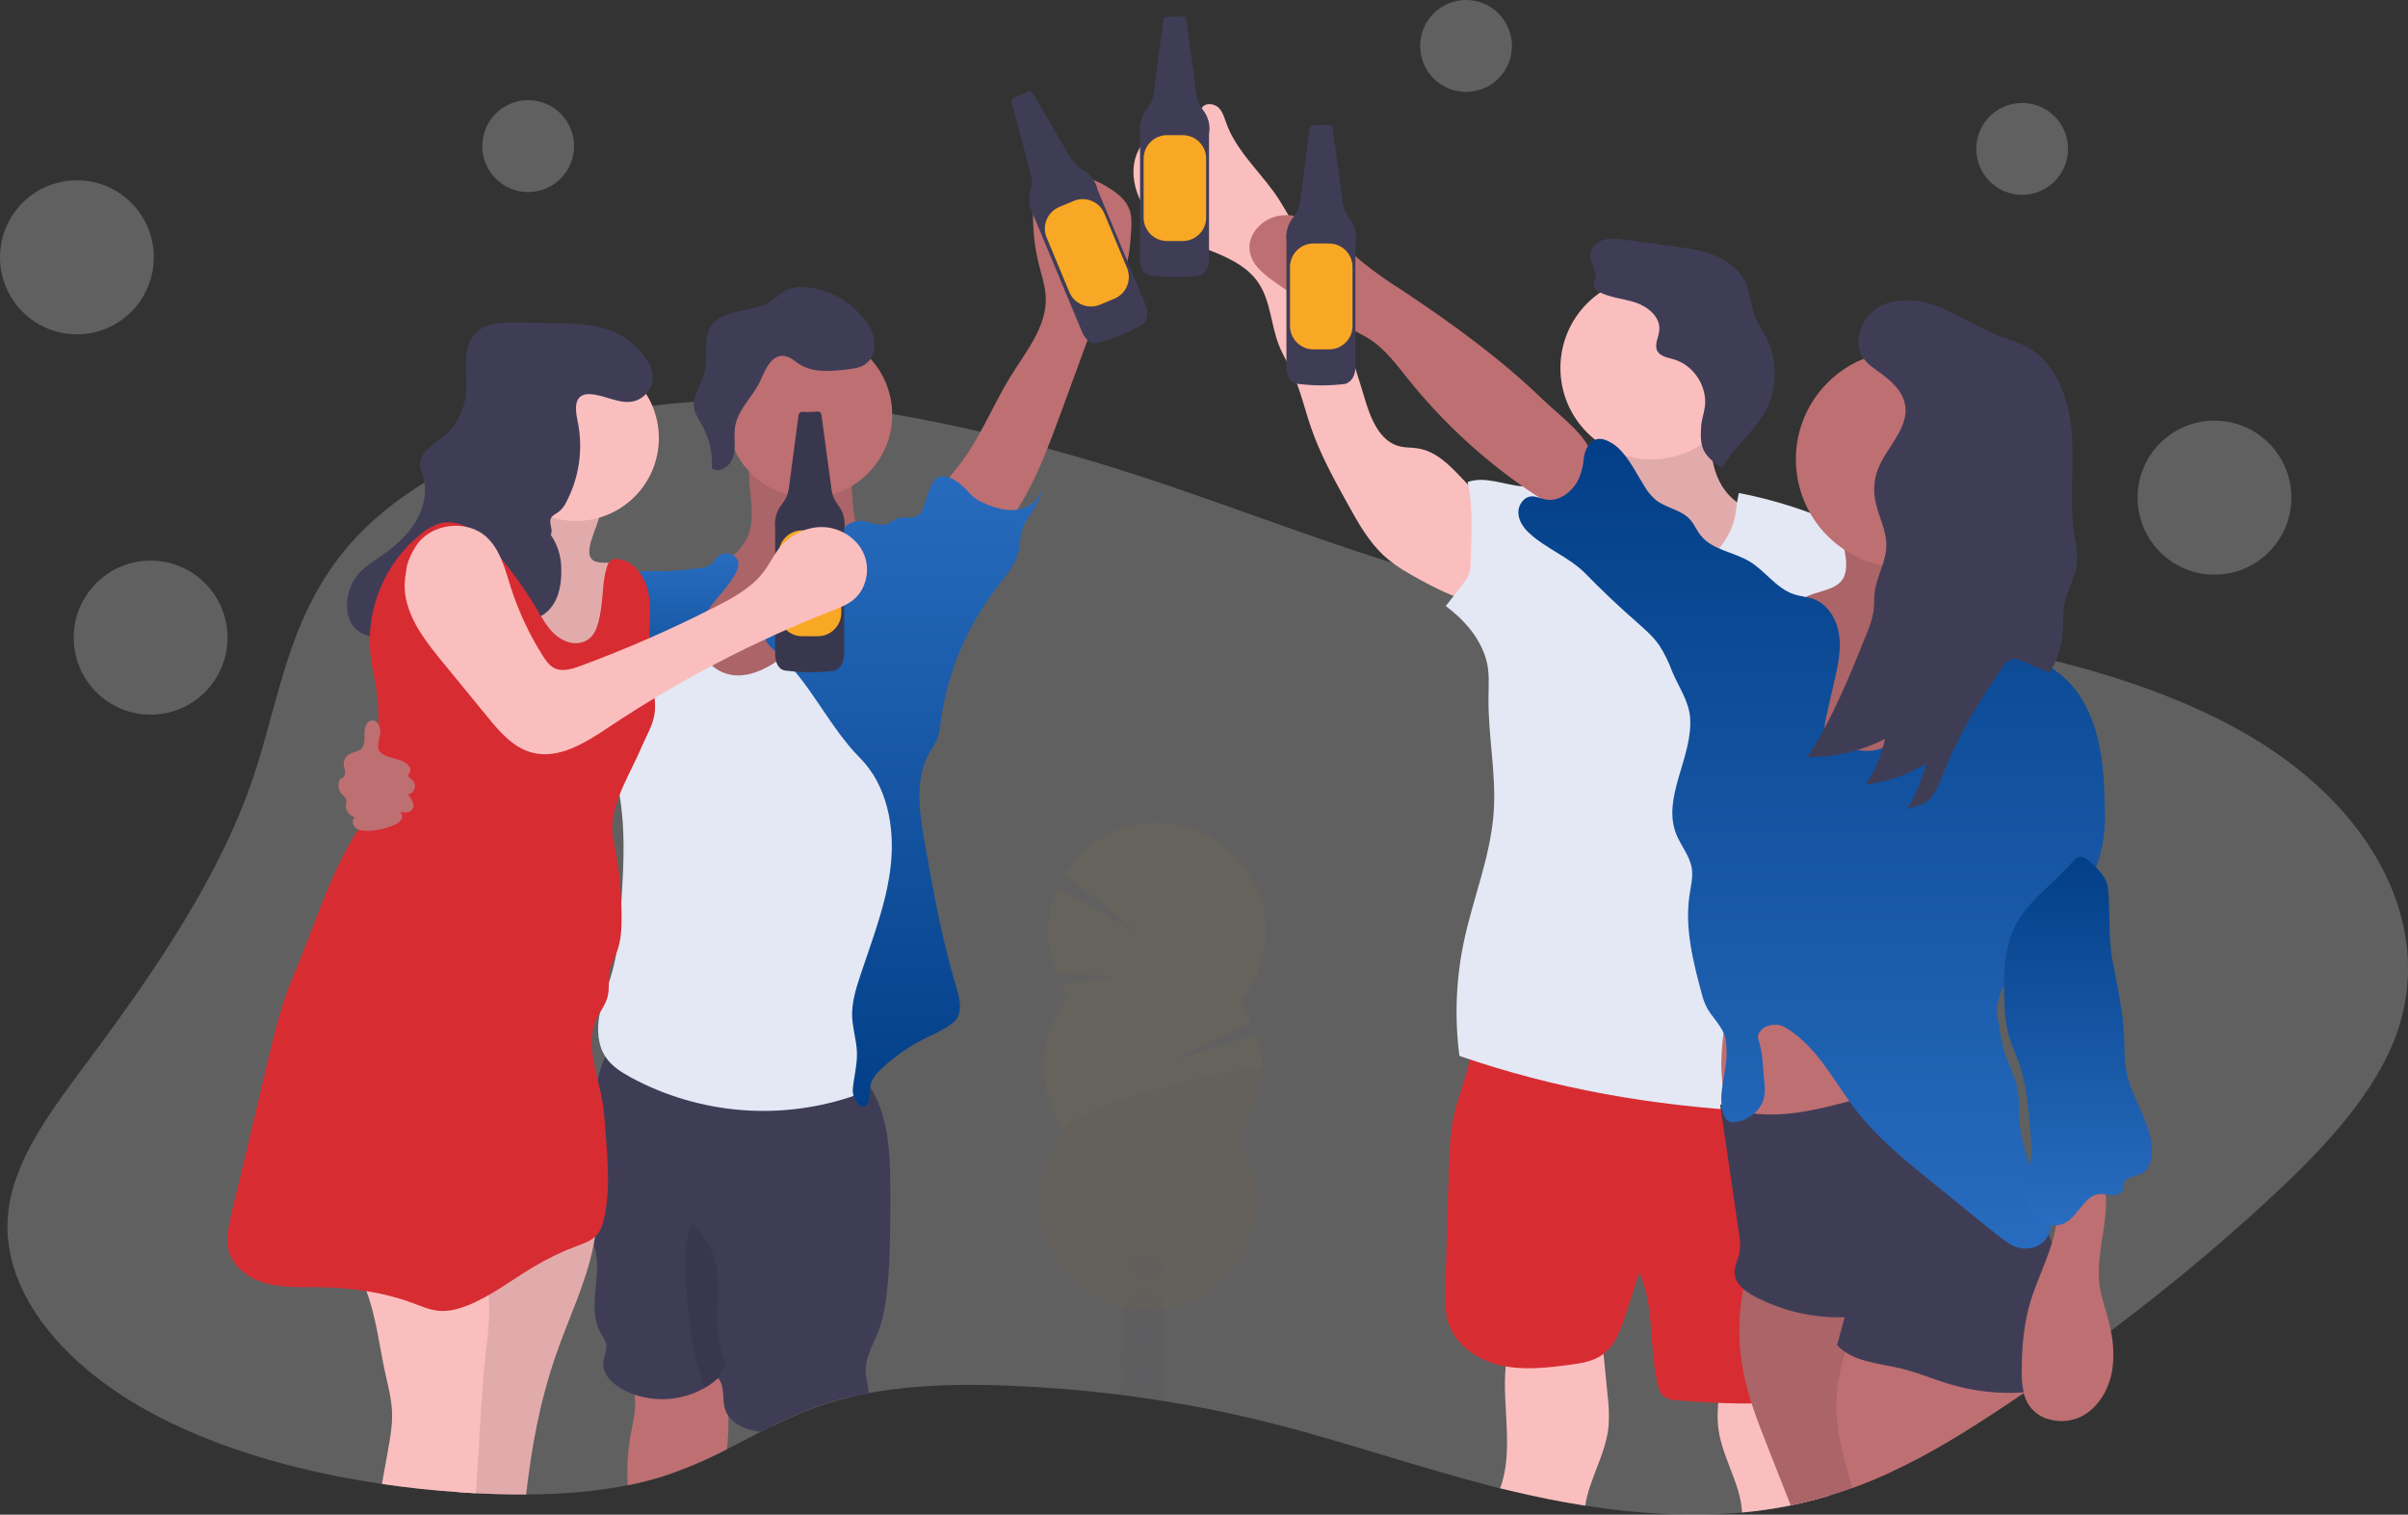 <svg width="585" height="368" viewBox="0 0 585 368" fill="none" xmlns="http://www.w3.org/2000/svg">
<rect x="0" y="0" width="585" height="368" fill="#333333" stroke="none"/>
<g clip-path="url(#clip0)">
<path d="M581.336 253.498C575.466 267.637 563.185 280.408 550.003 292.503C538.414 303.137 526.018 313.414 512.815 323.332C509.156 326.085 505.438 328.804 501.663 331.488L499.039 333.341C496.714 334.99 494.348 336.623 491.943 338.24L491.655 338.436C489.322 340.026 486.968 341.601 484.594 343.16C476.828 348.27 468.618 353.345 459.543 357.547C456.451 358.982 453.261 360.319 449.958 361.516C448.171 362.167 446.347 362.776 444.484 363.344C441.434 364.273 438.3 365.083 435.028 365.749C434.482 365.863 433.93 365.971 433.379 366.074C430.029 366.704 426.638 367.164 423.211 367.479C410.652 368.63 397.68 367.788 385.101 365.816C378.813 364.83 372.624 363.561 366.636 362.115C365.899 361.94 365.167 361.759 364.43 361.599C344.038 356.488 324.892 349.55 304.356 344.672C297.278 342.989 290.063 341.561 282.711 340.388C279.124 339.816 275.517 339.3 271.889 338.839C263.349 337.776 254.702 337.063 246.018 336.702C234.309 336.186 222.219 336.408 211.077 338.457C209.593 338.729 208.128 339.035 206.681 339.376C204.847 339.806 203.046 340.296 201.28 340.847C196.52 342.388 191.886 344.298 187.423 346.562C186.541 346.995 185.67 347.434 184.799 347.878C182.068 349.272 179.373 350.696 176.636 352.08C171.711 354.662 166.586 356.841 161.31 358.595C158.42 359.509 155.481 360.26 152.508 360.845C144.638 362.425 136.264 363.049 127.853 363.091C123.797 363.091 119.737 363.003 115.722 362.791H115.598C114.227 362.719 112.851 362.636 111.475 362.533C105.209 362.105 98.963 361.444 92.809 360.541C71.727 357.443 51.731 351.589 35.647 342.659C13.801 330.538 -0.072 312.465 2.01 294.408C3.504 281.4 12.786 269.32 21.593 257.494C37.976 235.472 53.323 212.949 61.399 189.209C67.949 169.938 69.902 149.563 84.976 132.244C89.805 126.7 95.979 121.641 103.168 117.207C108.542 113.911 114.174 111.059 120.01 108.679C126.605 105.973 133.39 103.756 140.309 102.046C146.306 100.555 152.384 99.411 158.511 98.618C161.841 98.184 165.211 97.849 168.602 97.622C171.213 97.439 173.836 97.324 176.471 97.276H176.879C178.49 97.245 180.101 97.245 181.713 97.276C193.462 97.458 205.179 98.561 216.756 100.574C224.002 101.787 231.186 103.274 238.221 104.911C242.419 105.884 246.58 106.905 250.702 107.972C251.96 108.297 253.217 108.627 254.459 108.963C283.793 116.835 309.602 127.707 337.864 136.627C338.008 136.673 338.147 136.72 338.291 136.756C344.092 138.543 349.982 140.025 355.937 141.195C360.312 142.073 364.786 142.832 369.336 143.498C376.304 144.53 383.421 145.346 390.589 146.048L392.171 146.203C402.69 147.235 413.301 148.004 423.608 148.902C427.267 149.223 430.895 149.553 434.471 149.935C436.739 150.162 438.986 150.403 441.212 150.658C442.81 150.843 444.412 151.029 446.015 151.225C447.618 151.422 449.313 151.628 450.962 151.84C452.034 151.974 453.101 152.113 454.173 152.263C460.667 153.125 467.144 154.09 473.55 155.195C477.446 155.866 481.322 156.589 485.151 157.368C487.923 157.933 490.672 158.528 493.396 159.155C495.417 159.612 497.42 160.094 499.405 160.6C515.541 164.663 530.641 169.99 543.653 177.181C577.445 195.811 592.565 226.459 581.336 253.498Z" fill="white" fill-opacity="0.22"/>
<path d="M128.317 46.666C134.473 46.666 139.464 41.667 139.464 35.5C139.464 29.334 134.473 24.334 128.317 24.334C122.161 24.334 117.17 29.334 117.17 35.5C117.17 41.667 122.161 46.666 128.317 46.666Z" fill="white" fill-opacity="0.22"/>
<path d="M356.159 22.331C362.315 22.331 367.306 17.332 367.306 11.166C367.306 4.999 362.315 0 356.159 0C350.002 0 345.012 4.999 345.012 11.166C345.012 17.332 350.002 22.331 356.159 22.331Z" fill="white" fill-opacity="0.22"/>
<path d="M491.258 47.337C497.414 47.337 502.405 42.338 502.405 36.171C502.405 30.005 497.414 25.006 491.258 25.006C485.101 25.006 480.111 30.005 480.111 36.171C480.111 42.338 485.101 47.337 491.258 47.337Z" fill="white" fill-opacity="0.22"/>
<path d="M18.681 81.227C28.999 81.227 37.363 72.849 37.363 62.514C37.363 52.179 28.999 43.801 18.681 43.801C8.364 43.801 0 52.179 0 62.514C0 72.849 8.364 81.227 18.681 81.227Z" fill="white" fill-opacity="0.22"/>
<path d="M36.59 173.629C46.907 173.629 55.271 165.251 55.271 154.916C55.271 144.582 46.907 136.204 36.59 136.204C26.272 136.204 17.908 144.582 17.908 154.916C17.908 165.251 26.272 173.629 36.59 173.629Z" fill="white" fill-opacity="0.22"/>
<path d="M537.985 139.616C548.302 139.616 556.666 131.238 556.666 120.903C556.666 110.568 548.302 102.19 537.985 102.19C527.667 102.19 519.303 110.568 519.303 120.903C519.303 131.238 527.667 139.616 537.985 139.616Z" fill="white" fill-opacity="0.22"/>
<path d="M182.614 123.556C182.707 125.127 182.615 126.704 182.341 128.254C181.311 133.049 176.951 136.343 172.73 138.841C168.509 141.34 163.871 143.704 161.361 147.922C158.336 153.017 159.3 159.867 162.851 164.626C166.401 169.386 172.029 172.22 177.822 173.402C188.386 175.586 199.956 172.519 207.877 165.189C215.798 157.859 219.771 146.404 217.828 135.765C213.53 136.369 209.701 132.569 208.31 128.45C206.918 124.331 207.207 119.865 206.666 115.545C206.626 114.814 206.407 114.105 206.027 113.48C205.424 112.643 204.357 112.303 203.362 112.029C198.394 110.661 190.035 107.667 184.887 108.813C180.249 109.877 182.537 119.654 182.614 123.556Z" fill="#BE6F72"/>
<path opacity="0.1" d="M182.614 123.556C182.707 125.127 182.615 126.704 182.341 128.254C181.311 133.049 176.951 136.343 172.73 138.841C168.509 141.34 163.871 143.704 161.361 147.922C158.336 153.017 159.3 159.867 162.851 164.626C166.401 169.386 172.029 172.22 177.822 173.402C188.386 175.586 199.956 172.519 207.877 165.189C215.798 157.859 219.771 146.404 217.828 135.765C213.53 136.369 209.701 132.569 208.31 128.45C206.918 124.331 207.207 119.865 206.666 115.545C206.626 114.814 206.407 114.105 206.027 113.48C205.424 112.643 204.357 112.303 203.362 112.029C198.394 110.661 190.035 107.667 184.887 108.813C180.249 109.877 182.537 119.654 182.614 123.556Z" fill="black"/>
<path d="M176.611 352.09C171.686 354.672 166.56 356.851 161.284 358.605C158.394 359.519 155.456 360.271 152.482 360.856C152.271 356.886 152.487 352.906 153.126 348.983C153.528 346.727 154.121 344.492 154.275 342.205C154.494 338.904 153.789 335.607 152.24 332.686C157.981 331.901 163.433 330.621 169.2 330.998L169.566 331.023C170.251 331.041 170.93 331.168 171.576 331.4C172.463 331.83 173.216 332.494 173.756 333.321C174.052 333.726 174.326 334.148 174.575 334.585C176.203 337.404 176.822 340.656 176.951 344.006C177.011 346.705 176.898 349.406 176.611 352.09Z" fill="#BE6F72"/>
<path d="M206.661 339.381C204.826 339.811 203.026 340.302 201.26 340.852C196.499 342.393 191.866 344.304 187.402 346.567C187.112 345.161 186.97 343.728 186.979 342.292C189.61 340.475 192.578 339.207 195.708 338.562C198.837 337.917 202.064 337.91 205.197 338.54C205.616 338.59 206.014 338.751 206.351 339.004C206.474 339.113 206.578 339.24 206.661 339.381Z" fill="#BE6F72"/>
<path d="M215.52 313.322C215.169 316.698 214.654 320.085 213.458 323.26C212.165 326.667 210.062 329.97 210.33 333.61C210.448 335.189 210.984 336.903 211.062 338.467C209.578 338.739 208.112 339.045 206.666 339.386C204.831 339.816 203.031 340.307 201.265 340.857C196.504 342.398 191.871 344.309 187.407 346.572C186.526 347.005 185.655 347.444 184.784 347.888C184.423 347.842 184.068 347.785 183.707 347.718C181.13 347.248 178.419 346.092 176.961 344.027C176.627 343.552 176.365 343.03 176.183 342.478C175.343 339.964 176.219 336.831 174.472 334.838L174.389 334.911L174.328 334.952C173.371 335.82 172.32 336.579 171.194 337.213C168.633 338.665 165.795 339.562 162.865 339.844C159.935 340.127 156.979 339.79 154.188 338.854C153.082 338.477 152.014 337.997 150.998 337.419C148.637 336.072 146.36 333.806 146.545 331.101C146.648 329.594 147.509 328.148 147.277 326.656C147.107 325.588 146.406 324.7 145.88 323.755C142.433 317.561 146.545 309.595 144.381 302.864C144.329 302.704 144.272 302.544 144.216 302.389C144.056 301.95 143.876 301.527 143.7 301.104C143.257 300.118 142.762 299.147 142.371 298.135C142.045 297.285 141.786 296.41 141.598 295.518C141.111 292.929 140.938 290.291 141.082 287.661C141.082 280.729 142.319 273.631 144.082 266.951C144.396 265.763 144.746 264.086 145.21 262.258C145.662 260.332 146.273 258.447 147.035 256.621C148.065 254.247 149.467 252.352 151.384 251.903C154.27 251.227 158.682 252.657 161.609 253.008L173.178 254.391L196.312 257.163C200.306 257.643 204.501 258.196 207.794 260.446C208.011 260.596 208.222 260.751 208.433 260.916C209.303 261.603 210.083 262.397 210.753 263.28C210.99 263.585 211.216 263.905 211.433 264.23C212.183 265.381 212.822 266.602 213.34 267.875C216.21 274.782 216.277 282.489 216.298 289.969C216.298 297.774 216.323 305.574 215.52 313.322Z" fill="#3F3D56"/>
<path opacity="0.1" d="M171.168 337.244C170.473 334.56 169.004 330.672 168.788 329.614C168.061 326.064 167.535 322.476 167.211 318.867C166.639 312.435 165.608 303.38 167.875 297.263C170.004 298.399 171.874 301.615 172.859 303.809C176.425 311.763 172.41 321.53 175.76 329.578C176.011 330.06 176.166 330.586 176.219 331.127C176.161 331.813 175.915 332.471 175.508 333.026L174.379 334.905L171.168 337.244Z" fill="black"/>
<path d="M245.389 91.659C249.182 85.465 254.377 79.373 254.052 72.131C253.934 69.55 253.089 67.025 252.444 64.496C250.598 57.175 250.477 49.525 252.089 42.149C258.462 41.123 264.984 42.587 270.312 46.237C271.997 47.404 273.594 48.855 274.336 50.77C275.022 52.535 274.909 54.502 274.785 56.391C274.501 60.733 274.115 65.363 271.445 68.781C270.616 69.849 269.595 70.753 268.786 71.831C267.606 73.38 266.915 75.269 266.24 77.112L257.479 100.987C253.058 113.02 248.265 125.606 238.525 133.932C238.288 134.134 231.31 124.207 230.733 123.21C228.398 119.127 229.419 117.403 232.243 113.986C237.814 107.228 240.839 99.077 245.389 91.659Z" fill="#BE6F72"/>
<path d="M144.989 295.157C144.959 296.939 144.809 298.717 144.54 300.479C144.448 301.129 144.339 301.775 144.21 302.42C142.453 311.609 138.078 320.348 135.017 329.299C130.981 341.115 129.209 351.368 127.802 363.101C123.746 363.101 119.685 363.013 115.67 362.802H115.547C114.176 362.729 112.8 362.647 111.424 362.544C112.666 351.6 110.393 340.119 112.614 329.165C113.511 324.757 115.042 320.477 115.964 316.089C116.248 314.798 116.464 313.491 116.608 312.176C116.737 310.927 116.804 309.631 117.366 308.506C117.417 308.397 117.476 308.292 117.541 308.191C118.035 307.412 118.647 306.716 119.355 306.126C125.634 300.611 133.315 296.943 141.546 295.528C142.716 295.368 143.855 295.234 144.989 295.157Z" fill="#FBBEBE"/>
<path opacity="0.1" d="M144.989 295.157C144.959 296.939 144.809 298.717 144.54 300.479C144.448 301.129 144.339 301.775 144.21 302.42C142.453 311.609 138.078 320.348 135.017 329.299C130.981 341.115 129.209 351.368 127.802 363.101C123.746 363.101 119.685 363.013 115.67 362.802H115.547C114.176 362.729 112.8 362.647 111.424 362.544C112.666 351.6 110.393 340.119 112.614 329.165C113.511 324.757 115.042 320.477 115.964 316.089C116.248 314.798 116.464 313.491 116.608 312.176C116.737 310.927 116.804 309.631 117.366 308.506C117.417 308.397 117.476 308.292 117.541 308.191C118.035 307.412 118.647 306.716 119.355 306.126C125.634 300.611 133.315 296.943 141.546 295.528C142.716 295.368 143.855 295.234 144.989 295.157Z" fill="black"/>
<path d="M118.86 318.681C118.777 321.549 118.541 324.412 118.154 327.255C116.778 338.875 116.521 351.001 115.578 362.797C114.207 362.724 112.831 362.642 111.455 362.538C105.188 362.11 98.942 361.449 92.789 360.546C93.263 357.889 93.741 355.232 94.222 352.575C94.809 349.318 95.397 346.03 95.227 342.726C95.067 339.603 94.232 336.562 93.567 333.501C92.15 326.945 91.356 319.873 89.022 313.689C87.804 310.22 85.861 307.052 83.322 304.397C92.98 300.598 102.261 300.381 112.635 300.783C113.372 300.743 114.103 300.922 114.738 301.3C115.229 301.726 115.595 302.28 115.794 302.9C117.353 306.656 118.331 310.629 118.696 314.68C118.819 316.01 118.875 317.345 118.86 318.681Z" fill="#FBBEBE"/>
<path d="M196.653 120.893C207.753 120.893 216.751 111.879 216.751 100.76C216.751 89.641 207.753 80.628 196.653 80.628C185.552 80.628 176.554 89.641 176.554 100.76C176.554 111.879 185.552 120.893 196.653 120.893Z" fill="#BE6F72"/>
<path d="M200.832 147.813C203.409 143.41 205.666 137.912 210.624 136.689C213.422 135.992 216.334 136.942 219.06 137.876C219.85 138.063 220.567 138.48 221.121 139.074C221.524 139.714 221.74 140.454 221.745 141.211C222.608 150.312 222.579 159.475 221.657 168.57C221.003 175.007 219.9 181.414 219.704 187.882C219.431 196.849 220.905 205.815 220.421 214.772C220.055 221.56 218.57 228.229 217.096 234.863L210.912 262.635C210.802 263.495 210.458 264.307 209.918 264.984C209.396 265.463 208.772 265.816 208.093 266.016C199.142 269.186 189.626 270.44 180.161 269.698C170.696 268.955 161.491 266.233 153.142 261.706C150.91 260.477 148.684 259.058 147.23 256.962C145.169 253.989 144.978 250.055 145.648 246.493C146.318 242.931 147.766 239.571 148.74 236.076C150.245 230.656 150.601 224.998 150.941 219.381C151.394 211.989 151.848 204.551 151.059 197.184C150.518 192.11 149.39 187.113 148.539 182.08C147.287 174.494 146.56 166.83 146.365 159.144C146.236 154.555 146.447 149.46 149.617 146.151C151.163 144.54 153.224 143.57 155.321 142.785C158.841 141.484 162.773 140.72 166.329 141.908C169.885 143.095 172.751 146.832 171.911 150.492C171.524 152.191 170.426 153.677 170.158 155.402C169.803 157.683 171.009 159.98 172.735 161.524C182.022 169.928 196.199 155.784 200.832 147.813Z" fill="#E3E8F4"/>
<path d="M199.703 135.858C202.143 131.203 205.267 125.495 210.376 126.726C212.237 127.17 214.247 127.954 215.963 127.123C216.586 126.824 217.102 126.334 217.73 126.055C219.431 125.306 221.637 126.225 223.142 125.136C224.09 124.449 224.399 123.2 224.719 122.064C225.16 120.519 225.733 119.023 226.428 117.591C228.301 113.734 232.682 116.518 235.484 119.762C236.675 121.135 238.344 121.997 240.035 122.668C242.462 123.634 245.126 124.274 247.688 123.747C250.249 123.221 252.645 121.28 253.052 118.694C252.965 122.581 249.27 125.296 248.234 129.049C247.842 130.453 247.878 131.945 247.605 133.38C246.909 137.045 244.297 139.987 242.014 142.94C234.722 152.438 230.064 163.696 228.511 175.575C228.406 176.985 228.111 178.374 227.635 179.705C227.13 180.726 226.559 181.712 225.924 182.658C222.147 189.049 223.312 197.112 224.595 204.411C226.6 215.845 228.599 227.047 231.846 238.192C232.902 241.806 234.448 246.094 231.535 248.48C229.797 249.904 227.524 250.957 225.378 251.98C221.348 253.905 217.63 256.427 214.35 259.46C213.175 260.544 212.015 261.763 211.587 263.306C211.185 264.757 211.474 266.352 210.959 267.761C209.963 270.484 206.942 267.525 207.181 264.636C207.418 261.752 208.249 258.818 208.191 255.904C208.129 252.935 207.161 250.05 207.021 247.082C206.887 243.721 207.877 240.422 208.928 237.232C211.855 228.348 215.391 219.547 216.406 210.25C217.421 200.953 215.525 190.799 208.938 184.165C201.121 176.257 196.781 165.535 188.402 158.272C187.072 157.121 185.567 155.691 185.789 153.946C185.942 153.177 186.28 152.458 186.773 151.85C189.649 147.782 193.473 144.463 196.565 140.571C197.746 139.084 198.837 137.511 199.703 135.858Z" fill="url(#paint0_linear)"/>
<path d="M174.054 135.569C173.539 136.085 173.183 136.797 172.586 137.241C171.887 137.673 171.091 137.92 170.272 137.959C167.239 138.42 164.18 138.694 161.114 138.779C158.537 138.779 155.863 138.552 153.384 139.26C149.926 140.24 147.163 142.976 145.432 146.125C143.7 149.274 142.881 152.836 142.216 156.382C141.752 158.855 141.357 161.339 141.03 163.832C140.182 170.288 147.269 173.606 151.132 168.364C153.605 165.003 155.847 161.287 159.377 159.041C161.001 158.009 162.825 157.327 164.459 156.321C167.865 154.22 170.225 150.823 172.493 147.545C174.163 145.113 178.991 140.364 179.373 137.453C179.697 134.67 175.858 133.313 174.054 135.569Z" fill="url(#paint1_linear)"/>
<path d="M192.009 86.977C192.646 87.36 193.255 87.786 193.834 88.252C197.333 90.699 202.017 90.245 206.248 89.687C207.547 89.522 208.882 89.336 209.995 88.655C211.783 87.55 212.623 85.279 212.448 83.178C212.273 81.077 211.216 79.141 209.928 77.499C208.221 75.327 206.092 73.524 203.669 72.201C201.246 70.877 198.581 70.059 195.833 69.798C194.411 69.611 192.964 69.765 191.612 70.247C189.948 70.933 188.696 72.348 187.16 73.292C182.63 76.08 175.652 74.841 172.73 79.291C170.591 82.574 172.117 87.034 171.107 90.808C170.354 93.626 168.185 96.192 168.602 99.067C168.834 100.616 169.803 101.968 170.576 103.352C172.351 106.532 173.172 110.158 172.941 113.795C174.925 115.199 177.693 113.015 178.244 110.651C178.796 108.287 178.162 105.767 178.631 103.383C179.46 99.196 183.15 96.125 184.815 92.284C186.011 89.532 187.959 84.886 192.009 86.977Z" fill="#3F3D56"/>
<path d="M143.278 132.802C143.123 133.741 143.025 134.779 143.546 135.574C144.576 137.122 146.937 136.565 148.792 136.797C151.683 137.153 153.817 139.895 154.378 142.775C154.94 145.655 154.27 148.588 153.538 151.416C151.882 157.828 149.91 164.148 147.622 170.377C141.469 169.649 134.991 167.28 131.724 162.02C128.755 157.234 129.059 151.138 127.173 145.831C125.849 142.094 123.473 138.841 121.123 135.651C124.9 136.126 127.601 131.8 127.822 127.991C128.044 124.181 126.848 120.314 127.663 116.593C127.853 115.71 142.742 118.492 144.19 119.499C148.375 122.405 143.937 128.765 143.278 132.802Z" fill="#FBBEBE"/>
<path opacity="0.1" d="M143.278 132.802C143.123 133.741 143.025 134.779 143.546 135.574C144.576 137.122 146.937 136.565 148.792 136.797C151.683 137.153 153.817 139.895 154.378 142.775C154.94 145.655 154.27 148.588 153.538 151.416C151.882 157.828 149.91 164.148 147.622 170.377C141.469 169.649 134.991 167.28 131.724 162.02C128.755 157.234 129.059 151.138 127.173 145.831C125.849 142.094 123.473 138.841 121.123 135.651C124.9 136.126 127.601 131.8 127.822 127.991C128.044 124.181 126.848 120.314 127.663 116.593C127.853 115.71 142.742 118.492 144.19 119.499C148.375 122.405 143.937 128.765 143.278 132.802Z" fill="black"/>
<path d="M139.964 126.571C151.064 126.571 160.063 117.557 160.063 106.439C160.063 95.32 151.064 86.306 139.964 86.306C128.864 86.306 119.865 95.32 119.865 106.439C119.865 117.557 128.864 126.571 139.964 126.571Z" fill="#FBBEBE"/>
<path d="M133.775 129.911C134.506 128.765 133.259 127.165 133.831 125.931C134.171 125.188 135.032 124.867 135.697 124.382C136.531 123.703 137.196 122.839 137.64 121.858C140.769 115.835 141.716 108.912 140.32 102.268C139.846 100.038 139.423 97.074 141.459 96.073C142.023 95.821 142.641 95.714 143.257 95.763C146.926 95.882 150.472 98.344 154.033 97.472C155.249 97.141 156.334 96.446 157.145 95.48C157.955 94.514 158.452 93.323 158.568 92.067C158.8 88.732 156.306 85.873 153.853 83.627C149.436 79.559 142.706 78.656 136.707 78.558L125.55 78.372C121.978 78.31 117.974 78.424 115.49 80.989C111.913 84.68 113.712 90.72 113.197 95.835C112.759 99.918 110.72 103.66 107.528 106.237C105.214 108.085 102.029 109.851 102.07 112.804C102.07 113.836 102.514 114.775 102.797 115.751C103.936 119.612 102.848 123.882 100.663 127.263C98.478 130.644 95.283 133.246 91.969 135.522C90.197 136.735 88.362 137.902 86.96 139.549C85.424 141.451 84.511 143.782 84.347 146.223C84.127 148.089 84.51 149.976 85.44 151.607C87.62 155.097 92.851 155.608 96.432 153.585C100.014 151.561 102.199 147.731 103.647 143.88C104.513 141.593 105.394 138.976 107.61 137.948C110.414 136.642 113.691 138.707 115.516 141.211C117.34 143.715 118.464 146.771 120.798 148.804C124.457 151.995 130.683 151.478 133.775 147.731C135.986 145.041 136.475 141.319 136.351 137.835C136.29 134.997 135.394 132.241 133.775 129.911Z" fill="#3F3D56"/>
<path d="M140.99 156.15C138.696 156.641 136.3 155.556 134.594 153.936C132.888 152.315 131.739 150.224 130.543 148.2C127.512 143.096 124.037 138.27 120.159 133.777C116.778 129.87 112.073 125.9 107.054 127.108C105.373 127.594 103.814 128.429 102.477 129.56C98.052 133.07 94.587 137.648 92.409 142.864C90.23 148.081 89.409 153.766 90.021 159.387C90.413 162.675 91.305 165.891 91.676 169.195C91.926 171.918 91.998 174.655 91.892 177.387C91.753 185.709 91.47 194.51 86.991 201.52C80.049 212.361 76.334 225.308 71.237 237.139C68.485 243.535 66.836 250.344 65.218 257.117C64.259 261.136 63.302 265.154 62.347 269.17L56.111 295.446C55.467 298.156 54.823 300.995 55.503 303.705C56.534 307.752 60.332 310.581 64.336 311.732C68.341 312.884 72.582 312.687 76.741 312.724C84.698 312.801 92.717 313.792 100.184 316.559C102.318 317.349 104.446 318.294 106.719 318.479C108.991 318.665 111.254 318.072 113.382 317.246C119.19 314.995 124.169 311.051 129.518 307.866C132.859 305.849 136.378 304.144 140.031 302.771C141.866 302.084 143.834 301.434 145.097 299.932C146.05 298.801 146.478 297.325 146.792 295.879C148.534 287.744 147.364 279.314 146.792 271.013C146.22 262.713 141.268 253.942 145.365 246.705C146.189 245.244 147.174 243.84 147.596 242.219C148.153 240.102 147.684 237.826 148.153 235.689C148.498 234.109 149.328 232.689 149.895 231.177C150.884 228.513 151.018 225.612 151.008 222.768C150.985 216.523 150.329 210.296 149.05 204.184C147.426 196.441 152.796 188.785 155.873 181.471C156.976 178.853 158.537 176.381 158.996 173.578C159.408 171.048 158.877 168.472 158.481 165.938C157.888 162.009 157.647 158.036 157.759 154.065C157.857 150.503 158.233 146.874 157.383 143.41C156.533 139.946 154.105 136.586 150.616 135.873C150.225 135.758 149.813 135.732 149.411 135.795C149.008 135.858 148.624 136.01 148.287 136.24C147.884 136.635 147.6 137.136 147.468 137.685C146.334 141.164 146.555 144.912 145.921 148.526C145.288 152.139 144.545 155.386 140.99 156.15Z" fill="#D72C32"/>
<path d="M92.356 178.322C92.567 176.892 91.902 174.992 90.46 175.044C89.13 175.095 88.537 176.763 88.542 178.1C88.547 179.437 88.728 180.97 87.785 181.909C86.95 182.74 85.569 182.715 84.6 183.391C84.258 183.635 83.98 183.958 83.789 184.333C83.598 184.708 83.499 185.123 83.502 185.543C83.502 186.261 83.827 186.948 83.847 187.665C83.868 188.383 83.389 189.214 82.678 189.167C82.312 189.781 82.16 190.499 82.245 191.209C82.33 191.919 82.647 192.58 83.147 193.091C83.518 193.452 84.002 193.762 84.126 194.268C84.165 194.622 84.137 194.981 84.043 195.326C83.827 196.745 84.806 198.335 86.234 198.49C85.435 199.063 85.594 200.405 86.326 201.071C87.058 201.737 88.109 201.866 89.094 201.866C91.328 201.854 93.537 201.396 95.592 200.519C96.296 200.286 96.918 199.856 97.386 199.28C97.603 198.983 97.707 198.618 97.679 198.251C97.652 197.884 97.495 197.539 97.236 197.277C98.236 197.442 99.437 197.535 100.091 196.761C101.004 195.677 100.024 194.071 99.061 193.023C99.46 192.964 99.834 192.788 100.134 192.518C100.435 192.247 100.65 191.895 100.752 191.503C100.854 191.111 100.839 190.698 100.709 190.315C100.579 189.932 100.339 189.596 100.019 189.348C99.689 189.105 99.241 188.894 99.195 188.486C99.148 188.078 99.493 187.815 99.638 187.453C99.968 186.643 99.215 185.817 98.489 185.327C96.767 184.181 94.232 184.201 92.701 183.045C91.171 181.889 92.134 179.87 92.356 178.322Z" fill="#BE6F72"/>
<path d="M198.673 99.991C197.425 100.117 196.169 100.146 194.916 100.079C194.702 100.055 194.488 100.117 194.319 100.25C194.151 100.383 194.041 100.578 194.014 100.791L191.618 118.797C191.433 120.104 190.899 121.336 190.072 122.364C189.389 123.181 188.882 124.131 188.582 125.153C188.281 126.175 188.194 127.248 188.324 128.305V158.891C188.324 158.891 188.17 162.969 191.298 162.969C195.042 163.441 198.83 163.441 202.574 162.969C202.574 162.969 205.079 162.494 205.079 158.731V128.615C205.27 127.564 205.23 126.485 204.963 125.451C204.696 124.417 204.208 123.453 203.532 122.627C202.733 121.596 202.216 120.373 202.033 119.081L199.544 100.698C199.515 100.492 199.41 100.303 199.248 100.172C199.086 100.041 198.88 99.976 198.673 99.991Z" fill="#3F3D56"/>
<path opacity="0.1" d="M198.673 99.991C197.425 100.117 196.169 100.146 194.916 100.079C194.702 100.055 194.488 100.117 194.319 100.25C194.151 100.383 194.041 100.578 194.014 100.791L191.618 118.797C191.433 120.104 190.899 121.336 190.072 122.364C189.389 123.181 188.882 124.131 188.582 125.153C188.281 126.175 188.194 127.248 188.324 128.305V158.891C188.324 158.891 188.17 162.969 191.298 162.969C195.042 163.441 198.83 163.441 202.574 162.969C202.574 162.969 205.079 162.494 205.079 158.731V128.615C205.27 127.564 205.23 126.485 204.963 125.451C204.696 124.417 204.208 123.453 203.532 122.627C202.733 121.596 202.216 120.373 202.033 119.081L199.544 100.698C199.515 100.492 199.41 100.303 199.248 100.172C199.086 100.041 198.88 99.976 198.673 99.991Z" fill="black"/>
<path d="M198.688 128.853H194.89C191.745 128.853 189.195 131.406 189.195 134.557V148.872C189.195 152.022 191.745 154.576 194.89 154.576H198.688C201.833 154.576 204.383 152.022 204.383 148.872V134.557C204.383 131.406 201.833 128.853 198.688 128.853Z" fill="#F9A826"/>
<path d="M249.728 22.187C248.627 22.793 247.479 23.311 246.296 23.736C246.091 23.797 245.918 23.936 245.813 24.122C245.708 24.309 245.68 24.53 245.734 24.737L250.445 42.288C250.782 43.562 250.767 44.904 250.404 46.17C250.086 47.188 249.982 48.26 250.097 49.32C250.212 50.379 250.545 51.404 251.074 52.329L262.834 80.555C262.834 80.555 264.256 84.376 267.147 83.168C270.787 82.156 274.285 80.689 277.557 78.8C277.557 78.8 279.686 77.396 278.243 73.927L266.663 46.134C266.435 45.091 265.984 44.109 265.341 43.257C264.697 42.405 263.877 41.703 262.937 41.199C261.804 40.557 260.857 39.63 260.19 38.51L250.826 22.507C250.72 22.322 250.546 22.185 250.342 22.125C250.137 22.066 249.917 22.088 249.728 22.187Z" fill="#3F3D56"/>
<path d="M260.848 48.822L257.343 50.287C254.44 51.5 253.069 54.841 254.28 57.748L259.784 70.959C260.995 73.866 264.329 75.239 267.232 74.026L270.737 72.561C273.64 71.348 275.011 68.007 273.8 65.1L268.296 51.889C267.085 48.982 263.75 47.609 260.848 48.822Z" fill="#F9A826"/>
<path d="M105.106 130.443C99.566 132.729 97.375 139.843 98.674 145.697C99.973 151.551 103.884 156.429 107.698 161.07L118.386 174.13C121.339 177.743 124.57 181.548 129.075 182.808C135.661 184.65 142.247 180.448 147.942 176.649C164.94 165.303 183.109 155.826 202.136 148.381C203.996 147.658 205.903 146.925 207.434 145.635C210.608 142.961 211.5 138.031 209.732 134.278C207.964 130.525 203.847 128.083 199.698 128.053C195.55 128.022 191.514 130.221 189.02 133.545C187.83 135.13 186.959 136.942 185.81 138.552C182.903 142.599 178.368 145.103 173.931 147.364C163.232 152.832 152.218 157.658 140.948 161.818C138.887 162.572 136.563 163.289 134.62 162.293C133.429 161.679 132.625 160.517 131.904 159.382C128.616 154.198 126.001 148.616 124.122 142.77C122.715 138.382 121.576 133.602 118.196 130.484C113.403 126.065 104.724 127.123 101.132 132.549C101.132 132.549 96.922 138.718 99.499 141.299C102.075 143.88 105.106 130.443 105.106 130.443Z" fill="#FBBEBE"/>
<path d="M394.135 109.082C394.887 111.09 394.908 113.289 394.8 115.431C394.666 118.043 394.011 121.109 391.589 122.106C390.012 122.741 388.064 122.261 386.662 123.221C384.962 124.377 385.044 126.865 385.307 128.899C386.034 134.49 386.853 140.287 389.893 145.015C391.527 147.55 393.738 149.661 395.98 151.68C400.448 155.717 405.349 159.66 411.219 161.008C412.175 161.278 413.181 161.32 414.156 161.132C415.118 160.834 415.991 160.302 416.697 159.583C420.098 156.455 421.85 151.989 424.118 147.942C425.721 145.046 427.633 142.264 428.534 139.074C429.277 136.286 429.228 133.346 428.392 130.585C427.556 127.825 425.967 125.353 423.804 123.448C422.799 122.586 421.685 121.863 420.711 120.97C418.166 118.657 416.681 115.338 416.073 111.952C415.465 108.565 415.558 105.081 415.852 101.627C410.698 101.23 405.581 101.855 400.551 102.861C398.314 103.31 395.166 103.517 393.14 104.585C390.862 105.798 393.511 107.352 394.135 109.082Z" fill="#FBBEBE"/>
<path opacity="0.1" d="M394.135 109.082C394.887 111.09 394.908 113.289 394.8 115.431C394.666 118.043 394.011 121.109 391.589 122.106C390.012 122.741 388.064 122.261 386.662 123.221C384.962 124.377 385.044 126.865 385.307 128.899C386.034 134.49 386.853 140.287 389.893 145.015C391.527 147.55 393.738 149.661 395.98 151.68C400.448 155.717 405.349 159.66 411.219 161.008C412.175 161.278 413.181 161.32 414.156 161.132C415.118 160.834 415.991 160.302 416.697 159.583C420.098 156.455 421.85 151.989 424.118 147.942C425.721 145.046 427.633 142.264 428.534 139.074C429.277 136.286 429.228 133.346 428.392 130.585C427.556 127.825 425.967 125.353 423.804 123.448C422.799 122.586 421.685 121.863 420.711 120.97C418.166 118.657 416.681 115.338 416.073 111.952C415.465 108.565 415.558 105.081 415.852 101.627C410.698 101.23 405.581 101.855 400.551 102.861C398.314 103.31 395.166 103.517 393.14 104.585C390.862 105.798 393.511 107.352 394.135 109.082Z" fill="black"/>
<path d="M365.378 124.274C357.009 121.399 353.01 110.166 344.249 108.906C342.868 108.705 341.451 108.782 340.095 108.462C335.05 107.265 332.88 101.421 331.422 96.439C326.505 79.833 320.084 63.582 310.962 48.86C307.113 42.665 301.026 37.575 298.249 30.792C297.61 29.244 297.285 27.478 296.136 26.255C294.987 25.031 292.528 24.856 291.905 26.415C291.731 26.967 291.692 27.553 291.791 28.123L292.394 34.55L281.912 33.606C280.942 33.44 279.947 33.511 279.011 33.812C277.999 34.319 277.193 35.16 276.728 36.192C273.182 42.867 276.96 51.611 283.216 55.834C290.524 60.764 300.959 61.512 305.814 68.868C308.7 73.246 308.757 78.878 310.658 83.766C311.565 86.105 312.89 88.252 313.946 90.519C315.961 94.839 316.992 99.537 318.554 104.038C320.79 110.475 324.104 116.474 327.407 122.436C329.953 127.041 332.561 131.728 336.477 135.249C339.054 137.561 342.084 139.275 345.115 140.927C352.567 145.005 361.353 148.928 369.249 145.8C369.702 138.749 367.934 130.887 365.378 124.274Z" fill="#FBBEBE"/>
<path d="M390.79 346.494C390.156 353.231 386.075 359.333 385.121 365.816C378.834 364.83 372.645 363.561 366.656 362.115C365.919 361.94 365.188 361.759 364.451 361.599C367.842 352.307 364.889 341.9 365.785 332.004C365.873 331.054 365.997 330.105 366.162 329.165C373.928 326.512 380.942 322.97 389.084 324.003C389.244 325.655 389.409 327.312 389.569 328.964C389.895 332.264 390.218 335.561 390.538 338.854C390.864 341.387 390.949 343.946 390.79 346.494Z" fill="#FBBEBE"/>
<path d="M444.5 363.344C441.449 364.273 438.316 365.083 435.043 365.749C434.497 365.863 433.946 365.971 433.394 366.075C430.044 366.704 426.653 367.164 423.226 367.479C422.876 360.303 418.073 353.706 417.372 346.34C417.229 344.509 417.248 342.669 417.429 340.842C417.49 340.119 417.563 339.396 417.63 338.674L419.083 323.822C420.24 323.676 421.406 323.619 422.572 323.652C429.271 323.812 435.368 326.718 442.006 328.984C442.5 332.118 442.673 335.294 442.521 338.462C442.269 346.525 440.975 354.687 443.964 362.084C444.134 362.502 444.32 362.92 444.5 363.344Z" fill="#FBBEBE"/>
<path d="M357.509 250.117C358.411 257.158 354.819 263.9 353.262 270.822C352.232 275.401 352.093 280.114 351.953 284.812L351.139 312.951C351.057 315.764 350.985 318.629 351.84 321.329C353.561 326.739 358.864 330.394 364.384 331.695C369.903 332.995 375.675 332.335 381.297 331.591C384.055 331.225 386.93 330.796 389.213 329.201C392.352 327.007 393.723 323.1 394.908 319.455L398.252 309.167C402.102 317.85 400.474 327.343 402.782 336.557C402.931 337.409 403.284 338.212 403.813 338.896C404.787 339.98 406.39 340.15 407.848 340.253C417.949 340.966 428.189 341.673 438.125 339.737C440.856 339.221 443.706 338.385 445.593 336.33C447.788 333.94 448.169 330.425 448.144 327.178C448.004 316.022 443.98 305.259 443.083 294.14C442.696 289.375 442.887 284.585 442.717 279.805C442.583 276.209 442.248 272.625 441.712 269.067C441.542 267.438 441.096 265.849 440.393 264.37C438.847 261.479 435.636 259.91 432.595 258.691C408.972 249.079 382.988 249.172 357.509 250.117Z" fill="#D72C32"/>
<path d="M401.247 111.601C413.485 111.601 423.407 101.663 423.407 89.403C423.407 77.144 413.485 67.206 401.247 67.206C389.008 67.206 379.087 77.144 379.087 89.403C379.087 101.663 389.008 111.601 401.247 111.601Z" fill="#FBBEBE"/>
<path d="M420.562 128.502C418.918 132.115 416.331 135.729 412.481 136.648C408.941 137.499 405.189 135.791 402.581 133.246C399.974 130.701 398.268 127.397 396.459 124.233C395.14 121.92 393.671 119.587 391.44 118.131C388.389 116.149 384.451 116.2 380.854 116.784C377.257 117.367 373.686 118.41 370.032 118.172C365.481 117.868 360.843 115.591 356.55 117.109C357.942 123.345 357.442 130.2 357.282 136.591C357.309 137.578 357.17 138.562 356.87 139.502C356.495 140.379 355.989 141.194 355.37 141.918L351.247 147.24C355.669 150.554 359.493 154.88 361.039 160.192C361.91 163.217 361.642 166.428 361.611 169.577C361.513 178.822 363.518 188.032 362.884 197.256C362.142 208.061 357.834 218.272 355.612 228.869C353.71 237.967 353.351 247.321 354.551 256.539C377.649 264.545 401.448 268.644 425.865 269.986C430.178 270.224 434.837 270.26 438.378 267.777C441.32 265.712 442.969 262.176 443.531 258.614C444.093 255.052 443.706 251.428 443.315 247.846C442.253 238.158 441.193 228.47 440.135 218.783C439.532 213.269 438.929 207.725 439.321 202.197C439.614 198.067 440.46 194.015 441.3 189.973L446.453 165.163C447.19 161.638 447.932 158.086 449.391 154.798C450.586 152.113 452.241 149.636 453.56 147.023C455.133 143.892 456.217 140.537 456.776 137.076C456.999 136.071 456.985 135.028 456.734 134.03C456.183 132.337 454.498 131.32 452.926 130.489C443.341 125.443 433.069 121.834 422.438 119.778C421.716 122.818 421.855 125.668 420.562 128.502Z" fill="#E3E8F4"/>
<path d="M418.423 113.635C421 108.689 425.819 105.22 428.617 100.389C430.164 97.649 431.028 94.577 431.138 91.432C431.247 88.287 430.598 85.162 429.246 82.321C428.261 80.308 426.927 78.46 426.154 76.353C425.293 73.958 425.21 71.32 424.216 68.977C422.85 65.766 419.892 63.453 416.671 62.121C413.45 60.79 409.972 60.309 406.503 59.845L394.794 58.265C393.099 58.038 391.342 57.811 389.693 58.265C388.043 58.72 386.508 60.067 386.374 61.781C386.214 63.809 387.992 65.699 387.58 67.691C387.43 68.394 387.018 69.106 387.255 69.787C387.466 70.242 387.831 70.608 388.286 70.82C391.063 72.368 394.382 72.508 397.392 73.519C400.402 74.531 403.421 77.071 403.117 80.23C402.953 81.929 401.86 83.694 402.602 85.217C403.313 86.626 405.179 86.884 406.668 87.323C411.487 88.722 414.867 93.957 414.167 98.938C413.95 100.487 413.393 101.968 413.28 103.522C412.904 108.963 413.759 110.517 418.197 113.681L418.423 113.635Z" fill="#3F3D56"/>
<path d="M448.525 137.164C448.549 138.194 448.361 139.218 447.973 140.173C446.366 143.606 441.444 143.389 438.182 145.335C434.121 147.762 433.224 153.177 432.853 157.895C432.431 163.238 432.142 168.658 433.234 173.898C434.327 179.137 436.955 184.248 441.346 187.319C446.69 191.041 453.957 191.17 460.058 188.904C466.16 186.638 471.257 182.255 475.679 177.465C479.874 172.922 483.631 167.858 485.883 162.092C486.279 161.059 486.63 159.965 486.31 158.933C485.831 157.384 484.146 156.682 482.775 155.835C479.575 153.899 477.441 150.523 476.333 146.956C475.225 143.389 475.04 139.595 475.004 135.853C474.962 131.965 474.952 127.717 472.478 124.718C470.005 121.719 465.717 120.877 461.811 120.908C458.615 120.908 449.772 121.213 447.592 124.005C445.804 126.328 448.654 133.839 448.525 137.164Z" fill="#BE6F72"/>
<path opacity="0.1" d="M448.525 137.164C448.549 138.194 448.361 139.218 447.973 140.173C446.366 143.606 441.444 143.389 438.182 145.335C434.121 147.762 433.224 153.177 432.853 157.895C432.431 163.238 432.142 168.658 433.234 173.898C434.327 179.137 436.955 184.248 441.346 187.319C446.69 191.041 453.957 191.17 460.058 188.904C466.16 186.638 471.257 182.255 475.679 177.465C479.874 172.922 483.631 167.858 485.883 162.092C486.279 161.059 486.63 159.965 486.31 158.933C485.831 157.384 484.146 156.682 482.775 155.835C479.575 153.899 477.441 150.523 476.333 146.956C475.225 143.389 475.04 139.595 475.004 135.853C474.962 131.965 474.952 127.717 472.478 124.718C470.005 121.719 465.717 120.877 461.811 120.908C458.615 120.908 449.772 121.213 447.592 124.005C445.804 126.328 448.654 133.839 448.525 137.164Z" fill="black"/>
<path d="M421.046 275.603C421.206 276.389 421.576 277.117 422.118 277.709C422.627 278.111 423.221 278.392 423.855 278.529C440.769 283.501 458.837 281.518 476.349 279.49C473.952 272.18 471.54 264.788 470.876 257.122C470.324 250.798 470.943 244.217 468.706 238.285C468.046 236.53 429.601 244.609 425.808 245.265C423.865 245.6 421.629 245.486 420.253 247.03C418.593 248.899 418.454 253.348 418.279 255.677C417.784 262.403 419.171 269.176 421.046 275.603Z" fill="#BE6F72"/>
<path d="M459.559 357.547C456.466 358.982 453.276 360.319 449.973 361.516C448.186 362.167 446.362 362.776 444.5 363.344C441.449 364.273 438.316 365.083 435.043 365.749C433.178 361.01 431.31 356.27 429.441 351.528C428.065 348.038 426.689 344.533 425.54 340.966C424.741 338.53 424.084 336.05 423.572 333.537C421.884 324.998 422.323 316.174 424.85 307.845C431.992 309.193 438.975 310.07 446.01 311.092C449.767 311.609 453.534 312.218 457.348 312.935C457.647 315.423 457.918 317.912 458.162 320.4C458.533 324.24 458.837 328.081 459.074 331.922C459.6 340.456 459.761 348.998 459.559 357.547Z" fill="#BE6F72"/>
<path opacity="0.1" d="M459.559 357.547C456.466 358.982 453.276 360.319 449.973 361.516C448.186 362.167 446.362 362.776 444.5 363.344C441.449 364.273 438.316 365.083 435.043 365.749C433.178 361.01 431.31 356.27 429.441 351.528C428.065 348.038 426.689 344.533 425.54 340.966C424.741 338.53 424.084 336.05 423.572 333.537C421.884 324.998 422.323 316.174 424.85 307.845C431.992 309.193 438.975 310.07 446.01 311.092C449.767 311.609 453.534 312.218 457.348 312.935C457.647 315.423 457.918 317.912 458.162 320.4C458.533 324.24 458.837 328.081 459.074 331.922C459.6 340.456 459.761 348.998 459.559 357.547Z" fill="black"/>
<path d="M499.189 335.179C499.23 338.152 498.385 341.188 497.602 344.104C497.545 344.311 497.494 344.512 497.442 344.719C495.578 344.137 493.971 342.93 492.891 341.301C492.334 340.418 491.921 339.451 491.67 338.436C489.337 340.026 486.984 341.601 484.61 343.16C476.843 348.27 468.634 353.345 459.559 357.547C456.466 358.982 453.276 360.319 449.973 361.516C449.286 359.107 448.633 356.683 448.015 354.243C447.339 351.731 446.809 349.182 446.427 346.608C445.672 340.763 446.258 334.822 448.138 329.237L448.37 328.566C449.246 326.083 450.377 323.697 451.746 321.448C453.029 319.383 455.57 319.729 458.162 320.415C459.337 320.72 460.527 321.086 461.61 321.313C468.345 322.728 475.339 321.267 482.224 321.654C485.505 321.818 488.72 322.638 491.68 324.065C494.994 325.732 497.664 328.282 498.71 331.808C498.858 332.316 498.972 332.833 499.05 333.357C499.137 333.96 499.183 334.569 499.189 335.179Z" fill="#BE6F72"/>
<path d="M375.206 97.436C364.564 87.111 352.469 78.362 340.095 70.18C336.875 68.157 333.778 65.945 330.819 63.556C327.727 60.975 325.032 57.945 321.749 55.622C318.466 53.299 314.405 51.704 310.463 52.468C306.52 53.232 303.016 57.011 303.593 60.965C304.108 64.444 307.231 66.829 310.117 68.827C315.58 72.611 321.068 76.405 327.01 79.373C329.075 80.311 331.077 81.38 333.004 82.574C336.704 85.072 339.399 88.769 342.198 92.243C352.76 105.384 365.697 116.417 380.334 124.764C380.509 124.867 386.606 111.688 386.348 109.98C385.781 106.051 378.01 100.161 375.206 97.436Z" fill="#BE6F72"/>
<path d="M466.227 264.256C458.013 264.772 450.133 267.55 442.099 269.32C434.064 271.091 425.334 271.777 417.877 268.288L422.412 299.307C422.665 301.031 422.927 302.797 422.551 304.495C422.206 306.116 421.309 307.644 421.387 309.301C421.505 311.923 423.963 313.766 426.277 314.979C432.999 318.534 440.531 320.273 448.128 320.023C447.566 322.294 446.865 324.54 446.299 326.811C450.086 330.884 456.281 331.158 461.687 332.448C465.81 333.424 469.675 335.117 473.715 336.309C478.601 337.754 483.675 338.462 488.769 338.41C492.206 338.374 495.85 337.894 498.519 335.747C501.802 333.099 502.822 328.597 503.533 324.437C503.93 322.114 504.296 319.76 504.049 317.416C503.781 314.721 502.74 312.171 501.709 309.673L494.649 292.509C493.366 289.411 492.072 286.268 490.526 283.279C485.476 273.61 477.096 263.58 466.227 264.256Z" fill="#3F3D56"/>
<path d="M472.514 157.079C473.125 155.473 474.251 154.116 475.716 153.222C477.181 152.327 478.901 151.947 480.605 152.139C482.667 152.428 484.507 153.559 486.274 154.663L496.117 160.817C497.749 161.789 499.314 162.868 500.802 164.048C507.589 169.685 510.207 178.951 510.954 187.753C511.244 191.161 511.309 194.592 511.382 198.019C511.594 208.007 507.478 217.595 499.787 223.971C497.612 225.772 495.411 227.584 493.762 229.902C492.453 231.724 491.521 233.81 490.155 235.58C489.569 236.313 488.915 236.978 488.203 237.568C486.271 239.169 484.658 244.558 485.244 246.999C485.852 249.534 486.017 252.161 486.692 254.696C487.619 258.139 489.542 261.283 490.175 264.793C490.619 267.214 490.423 269.697 490.583 272.154C491.068 279.828 494.889 286.919 497.701 294.132C500.407 301.073 493.542 306.068 487.48 301.739C485.646 300.422 483.873 298.997 482.136 297.578L469.01 286.918C462.625 281.756 456.178 276.48 451.102 269.996C447.917 265.929 445.319 261.427 442.124 257.37C439.755 254.361 436.98 251.556 433.714 249.613C431.701 248.415 428.707 248.878 427.411 250.829C427.159 251.168 427.047 251.598 427.081 252.019C427.085 252.065 427.09 252.11 427.096 252.155C427.158 252.607 427.346 253.032 427.457 253.474C427.928 255.352 428.215 257.272 428.313 259.208L428.638 263.089C428.759 264.118 428.759 265.158 428.638 266.187C428.148 269.506 425.076 272.082 421.763 272.598C421.284 272.702 420.786 272.686 420.315 272.552C419.392 272.242 418.882 271.266 418.604 270.337C417.3 265.929 419.299 261.278 419.459 256.688C419.481 255.524 419.442 254.359 419.341 253.199C419.158 250.491 416.954 248.228 415.392 246.009C414.52 244.771 413.91 243.262 413.522 241.816C411.378 233.83 409.219 225.566 410.461 217.389C410.791 215.2 411.368 212.98 410.976 210.792C410.461 207.865 408.358 205.49 407.25 202.733C403.643 193.746 411.306 183.99 410.595 174.342C410.296 170.289 407.73 166.769 406.184 163.011C405.384 160.82 404.347 158.724 403.092 156.759C401.515 154.503 399.386 152.697 397.32 150.88C393.127 147.195 389.076 143.352 385.176 139.361C381.241 135.335 375.476 133.269 371.382 129.405C370.022 128.114 368.903 126.411 368.867 124.537C368.831 122.663 370.212 120.696 372.083 120.598C373.175 120.542 374.196 121.084 375.263 121.321C378.602 122.054 381.962 119.592 383.452 116.5C384.229 114.886 384.6 113.146 384.774 111.364C385.052 108.522 387.096 105.872 389.791 106.818C391.355 107.366 392.752 108.31 393.846 109.557C396.15 112.065 397.649 115.194 399.464 118.074C400.202 119.354 401.15 120.5 402.267 121.466C404.746 123.438 408.317 123.809 410.482 126.112C411.579 127.289 412.188 128.847 413.192 130.107C416.017 133.653 421.186 134.087 425.046 136.42C428.905 138.754 431.59 143.018 435.868 144.401C437.414 144.917 439.099 144.984 440.63 145.557C444.165 146.874 446.324 150.637 446.814 154.38C447.303 158.122 446.469 161.906 445.623 165.592L443.639 174.218C443.201 176.128 442.866 178.425 444.273 179.788C444.938 180.339 445.718 180.732 446.556 180.939C450.164 182.116 454.183 183.272 457.574 181.605C459.177 180.81 460.435 179.468 461.584 178.095C466.614 172.158 469.958 164.384 472.514 157.079Z" fill="url(#paint2_linear)"/>
<path d="M513.191 332.619C512.48 337.342 509.883 341.988 505.631 344.151C503.082 345.41 500.14 345.614 497.442 344.719C495.578 344.137 493.971 342.93 492.891 341.301C492.334 340.418 491.921 339.451 491.67 338.436C491.67 338.385 491.644 338.328 491.634 338.276C491.247 336.45 491.086 334.583 491.155 332.717C491.153 329.82 491.326 326.926 491.67 324.049C491.958 321.628 492.433 319.232 493.092 316.884C494.051 313.534 495.432 310.308 496.7 307.076C497.359 305.373 497.993 303.664 498.514 301.914C498.828 300.882 499.096 299.818 499.313 298.745L499.39 298.357C499.431 298.141 499.467 297.924 499.503 297.707C500.019 294.764 500.168 291.719 501.493 289.06C504.585 282.819 510.604 284.414 511.521 290.17C511.591 290.616 511.63 291.066 511.64 291.517C511.779 298.801 508.893 305.92 510.212 313.23C510.584 315.012 511.052 316.773 511.614 318.505C512.078 320.1 512.495 321.716 512.815 323.353C513.462 326.398 513.589 329.531 513.191 332.619Z" fill="#BE6F72"/>
<path d="M516.026 251.624C516.165 254.608 516.026 257.628 516.623 260.555C518.02 267.472 523.323 273.594 522.735 280.625C522.591 282.339 521.957 284.182 520.463 285.029C518.968 285.875 516.494 285.808 516.005 287.512C515.866 287.987 515.938 288.503 515.783 288.972C515.459 289.974 514.237 290.402 513.207 290.377C512.176 290.351 511.145 290.01 510.078 290.098C506.342 290.413 504.971 295.42 501.642 297.139C499.4 298.295 496.489 297.655 494.638 295.947C492.788 294.238 491.979 291.574 492.124 289.05C492.232 287.145 492.835 285.307 493.154 283.428C493.737 280.078 493.433 276.645 493.128 273.259C492.68 268.298 492.216 263.275 490.588 258.573C489.82 256.353 488.8 254.231 488.135 251.98C487.186 248.795 486.97 245.445 486.872 242.126C486.671 235.141 487.15 227.672 491.314 222.055C494.443 217.843 498.926 214.421 502.467 210.523C504.683 208.081 505.322 207.317 507.77 209.387C509.785 211.086 511.892 213.429 512.119 215.732C512.738 221.632 512.119 227.434 513.222 233.443C514.325 239.452 515.737 245.455 516.026 251.624Z" fill="url(#paint3_linear)"/>
<path d="M462.573 137.928C477.089 137.928 488.856 126.141 488.856 111.601C488.856 97.061 477.089 85.274 462.573 85.274C448.058 85.274 436.29 97.061 436.29 111.601C436.29 126.141 448.058 137.928 462.573 137.928Z" fill="#BE6F72"/>
<path d="M486.64 161.963C487.217 161.152 487.903 160.28 488.882 160.11C489.621 160.054 490.361 160.209 491.016 160.559L497.937 163.455C499.807 160.361 500.91 156.863 501.152 153.254C501.297 151.04 501.122 148.794 501.544 146.616C502.173 143.384 504.085 140.488 504.528 137.226C504.878 134.593 504.245 131.945 503.863 129.317C502.688 121.202 503.951 112.922 503.276 104.751C502.601 96.579 499.328 87.824 492.051 84.071C489.99 83.038 487.769 82.419 485.625 81.603C480.848 79.781 476.565 76.865 471.844 74.893C467.124 72.921 461.579 72.017 457.002 74.284C452.426 76.55 449.762 82.925 452.735 87.086C453.714 88.454 455.147 89.424 456.518 90.41C459.306 92.408 462.151 94.875 462.795 98.251C463.949 104.327 457.641 109.092 455.863 115.034C455.207 117.354 455.149 119.803 455.693 122.152C456.461 125.673 458.337 128.997 458.27 132.6C458.219 136.549 455.858 140.127 455.415 144.055C455.255 145.495 455.353 146.956 455.173 148.391C454.855 150.284 454.296 152.129 453.508 153.879C449.386 164.203 445.206 174.636 439.079 183.917C445.639 184.029 452.124 182.511 457.956 179.499C457.118 183.478 455.513 187.255 453.23 190.618C458.473 190.01 463.517 188.247 468 185.456C466.912 189.357 465.337 193.105 463.31 196.611C463.486 196.312 466.727 195.579 467.325 195.238C468.554 194.538 469.542 193.482 470.159 192.208C471.911 189.069 473.004 185.285 474.627 182.023C478.098 175.03 482.115 168.322 486.64 161.963Z" fill="#3F3D56"/>
<path d="M287.313 3.975C286.065 4.101 284.809 4.13 283.556 4.063C283.343 4.039 283.128 4.101 282.96 4.234C282.791 4.367 282.681 4.562 282.654 4.775L280.258 22.781C280.073 24.088 279.539 25.32 278.712 26.348C278.03 27.165 277.523 28.115 277.222 29.137C276.921 30.159 276.834 31.232 276.965 32.289V62.875C276.965 62.875 276.81 66.953 279.938 66.953C283.682 67.424 287.47 67.424 291.214 66.953C291.214 66.953 293.719 66.478 293.719 62.715V32.599C293.91 31.548 293.871 30.468 293.604 29.435C293.337 28.401 292.848 27.437 292.173 26.611C291.373 25.58 290.856 24.357 290.673 23.064L288.184 4.682C288.156 4.475 288.05 4.287 287.888 4.156C287.726 4.025 287.521 3.96 287.313 3.975Z" fill="#3F3D56"/>
<path d="M287.328 32.837H283.53C280.385 32.837 277.836 35.39 277.836 38.541V52.855C277.836 56.006 280.385 58.559 283.53 58.559H287.328C290.474 58.559 293.023 56.006 293.023 52.855V38.541C293.023 35.39 290.474 32.837 287.328 32.837Z" fill="#F9A826"/>
<path d="M322.872 30.302C321.624 30.428 320.368 30.457 319.115 30.39C318.902 30.366 318.688 30.428 318.519 30.561C318.35 30.694 318.241 30.889 318.213 31.102L315.817 49.108C315.633 50.415 315.098 51.647 314.271 52.675C313.589 53.492 313.082 54.442 312.781 55.464C312.481 56.486 312.393 57.559 312.524 58.616V89.202C312.524 89.202 312.369 93.28 315.498 93.28C319.241 93.751 323.029 93.751 326.773 93.28C326.773 93.28 329.278 92.805 329.278 89.042V58.926C329.469 57.875 329.43 56.795 329.163 55.762C328.896 54.728 328.408 53.764 327.732 52.938C326.932 51.907 326.415 50.684 326.232 49.392L323.743 31.009C323.715 30.802 323.609 30.614 323.447 30.483C323.286 30.352 323.08 30.287 322.872 30.302Z" fill="#3F3D56"/>
<path d="M322.888 59.163H319.089C315.944 59.163 313.395 61.717 313.395 64.868V79.182C313.395 82.333 315.944 84.887 319.089 84.887H322.888C326.033 84.887 328.582 82.333 328.582 79.182V64.868C328.582 61.717 326.033 59.163 322.888 59.163Z" fill="#F9A826"/>
<g opacity="0.2">
<path opacity="0.2" d="M282.902 338.756C282.885 339.313 282.821 339.868 282.711 340.413C279.124 339.842 275.517 339.326 271.889 338.865C271.889 338.72 271.889 338.571 271.889 338.421C271.922 336.873 272.367 335.362 273.177 334.043C274.239 332.36 275.852 331.307 277.63 331.364C279.408 331.421 280.948 332.572 281.902 334.312C282.623 335.678 282.968 337.212 282.902 338.756Z" fill="#3F3D56"/>
<path opacity="0.2" d="M283.191 329.941C283.317 325.949 280.951 322.635 277.907 322.538C274.863 322.442 272.294 325.6 272.168 329.592C272.042 333.585 274.407 336.899 277.451 336.995C280.495 337.092 283.065 333.934 283.191 329.941Z" fill="#3F3D56"/>
<path opacity="0.2" d="M283.472 321.103C283.598 317.111 281.232 313.797 278.188 313.7C275.145 313.604 272.575 316.762 272.449 320.755C272.323 324.747 274.688 328.061 277.732 328.158C280.776 328.254 283.346 325.096 283.472 321.103Z" fill="#3F3D56"/>
<path opacity="0.2" d="M283.748 312.266C283.874 308.273 281.508 304.959 278.464 304.863C275.421 304.766 272.851 307.924 272.725 311.917C272.599 315.909 274.964 319.223 278.008 319.32C281.052 319.416 283.622 316.258 283.748 312.266Z" fill="#3F3D56"/>
<path opacity="0.2" d="M284.029 303.428C284.155 299.436 281.79 296.121 278.746 296.025C275.702 295.928 273.132 299.087 273.006 303.079C272.88 307.071 275.246 310.385 278.29 310.482C281.333 310.578 283.903 307.42 284.029 303.428Z" fill="#3F3D56"/>
<path opacity="0.2" d="M259.762 242.1C259.037 241.116 258.382 240.081 257.804 239.003L272.368 237.077L256.691 236.701C255.292 233.377 254.584 229.802 254.612 226.194C254.639 222.587 255.401 219.024 256.851 215.721L277.526 227.311L258.587 212.423C260.498 209.328 263.025 206.66 266.011 204.587C268.997 202.514 272.378 201.08 275.942 200.374C279.506 199.669 283.177 199.707 286.726 200.487C290.275 201.266 293.625 202.77 296.567 204.905C299.509 207.04 301.981 209.759 303.827 212.893C305.673 216.028 306.854 219.51 307.296 223.122C307.738 226.734 307.432 230.399 306.397 233.887C305.361 237.375 303.619 240.612 301.279 243.396C302.408 244.927 303.367 246.576 304.139 248.315L285.025 257.504L305.294 251.397C306.57 255.616 306.776 260.087 305.892 264.406C305.008 268.724 303.063 272.753 300.233 276.129C303.176 280.128 304.935 284.876 305.311 289.83C305.686 294.784 304.663 299.744 302.356 304.143C300.05 308.541 296.555 312.201 292.27 314.703C287.985 317.206 283.084 318.45 278.127 318.293C273.169 318.137 268.356 316.586 264.237 313.818C260.118 311.05 256.86 307.177 254.835 302.642C252.81 298.107 252.1 293.092 252.787 288.172C253.473 283.251 255.528 278.624 258.716 274.818C255.2 270.038 253.391 264.214 253.578 258.28C253.765 252.347 255.937 246.648 259.747 242.1H259.762Z" fill="#F9A826"/>
<path opacity="0.1" d="M306.417 259.951C306.237 265.888 304.057 271.59 300.233 276.129C303.175 280.128 304.935 284.876 305.311 289.83C305.686 294.784 304.663 299.744 302.356 304.143C300.05 308.541 296.555 312.201 292.27 314.703C287.985 317.206 283.084 318.45 278.127 318.293C273.169 318.137 268.356 316.586 264.237 313.818C260.118 311.05 256.86 307.177 254.835 302.642C252.81 298.107 252.1 293.092 252.787 288.172C253.473 283.251 255.528 278.624 258.716 274.818C255.33 270.208 306.51 256.983 306.417 259.951Z" fill="black"/>
</g>
</g>
<defs>
<linearGradient id="paint0_linear" x1="219.41" y1="108.271" x2="219.41" y2="269.519" gradientUnits="userSpaceOnUse">
<stop offset="0" stop-color="#296DC0"/>
<stop offset="1" stop-color="#033F88"/>
</linearGradient>
<linearGradient id="paint1_linear" x1="159.632" y1="134.434" x2="159.632" y2="180.072" gradientUnits="userSpaceOnUse">
<stop offset="0" stop-color="#296DC0"/>
<stop offset="1" stop-color="#033F88"/>
</linearGradient>
<linearGradient id="paint2_linear" x1="440.784" y1="106.274" x2="440.784" y2="308.702" gradientUnits="userSpaceOnUse">
<stop offset="0.01" stop-color="#033F88"/>
<stop offset="1" stop-color="#296DC0"/>
</linearGradient>
<linearGradient id="paint3_linear" x1="504.807" y1="208.19" x2="504.807" y2="297.724" gradientUnits="userSpaceOnUse">
<stop stop-color="#033F88"/>
<stop offset="1" stop-color="#296DC0"/>
</linearGradient>
<clipPath id="clip0">
<rect width="585" height="368" fill="white"/>
</clipPath>
</defs>
</svg>
